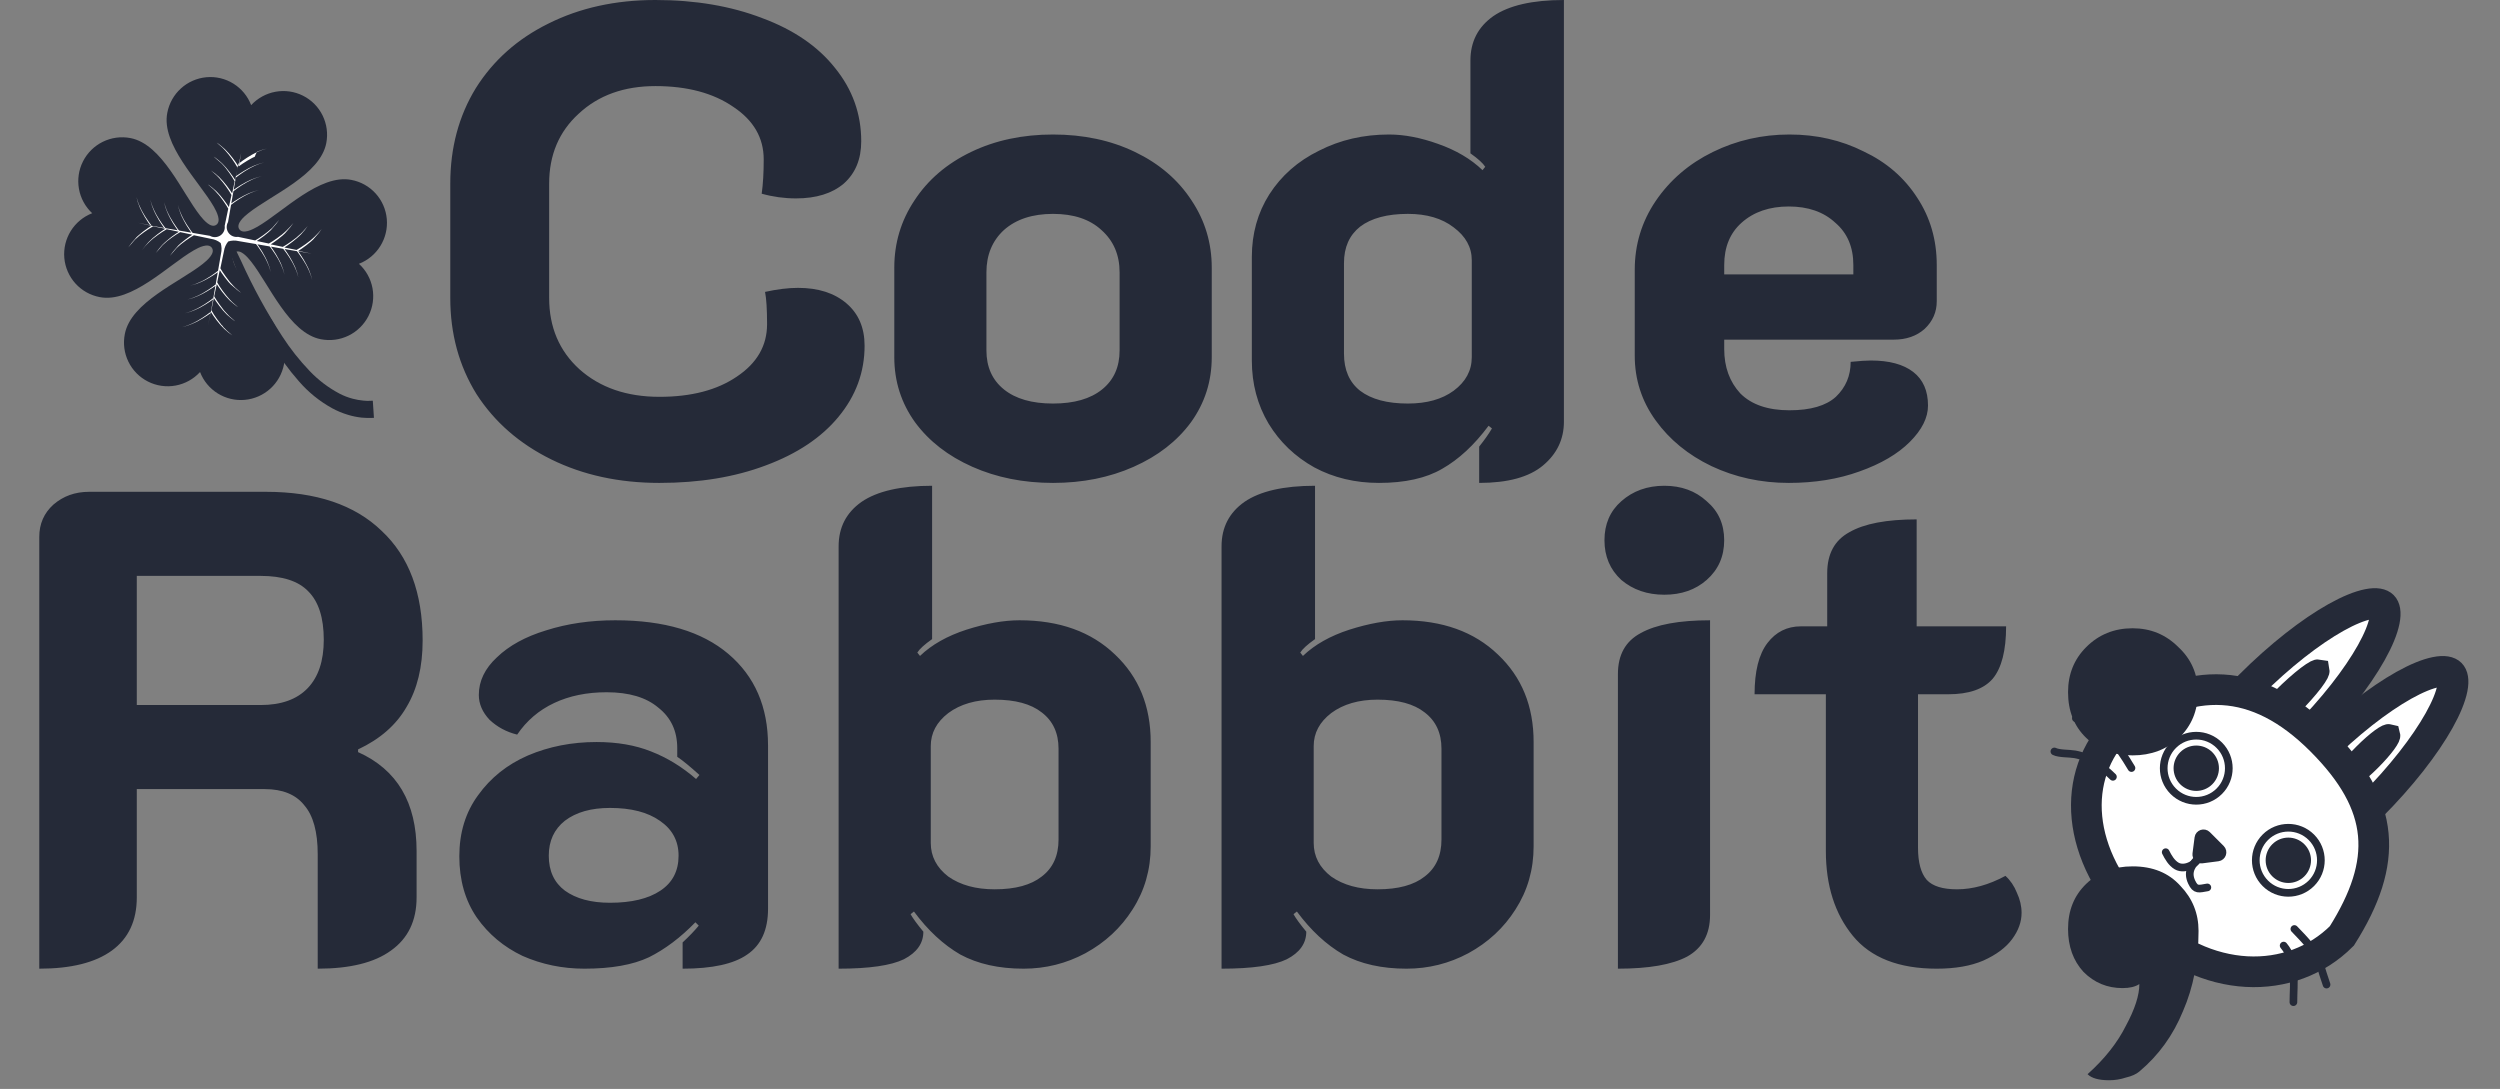 <svg width="163" height="71" viewBox="0 0 163 71" fill="none" xmlns="http://www.w3.org/2000/svg">
<rect x="0" y="0" width="163" height="71" fill="#808080" stroke="none"/>
<path d="M42.996 31.486C40.365 31.486 38.012 30.974 35.936 29.951C33.861 28.928 32.238 27.51 31.069 25.697C29.928 23.856 29.358 21.765 29.358 19.427V11.972C29.358 9.633 29.914 7.557 31.025 5.745C32.165 3.932 33.744 2.529 35.761 1.535C37.807 0.512 40.131 0 42.733 0C45.335 0 47.659 0.395 49.706 1.184C51.752 1.944 53.331 3.026 54.442 4.429C55.582 5.832 56.152 7.426 56.152 9.209C56.152 10.378 55.772 11.299 55.012 11.972C54.252 12.615 53.214 12.936 51.898 12.936C51.138 12.936 50.393 12.834 49.662 12.629C49.75 12.015 49.794 11.27 49.794 10.393C49.794 8.99 49.136 7.85 47.82 6.973C46.505 6.066 44.809 5.613 42.733 5.613C40.687 5.613 39.02 6.212 37.734 7.411C36.448 8.58 35.805 10.101 35.805 11.972V19.427C35.805 21.327 36.462 22.876 37.778 24.075C39.123 25.273 40.862 25.873 42.996 25.873C45.072 25.873 46.753 25.434 48.039 24.557C49.355 23.68 50.013 22.54 50.013 21.137C50.013 20.172 49.969 19.47 49.881 19.032C50.671 18.857 51.387 18.769 52.03 18.769C53.346 18.769 54.398 19.105 55.187 19.777C55.977 20.45 56.371 21.371 56.371 22.54C56.371 24.265 55.801 25.814 54.661 27.188C53.55 28.533 51.971 29.586 49.925 30.346C47.908 31.106 45.598 31.486 42.996 31.486ZM68.657 31.486C66.727 31.486 64.973 31.135 63.394 30.433C61.816 29.732 60.573 28.767 59.667 27.539C58.761 26.282 58.308 24.864 58.308 23.285V17.453C58.308 15.845 58.746 14.383 59.623 13.068C60.5 11.723 61.728 10.671 63.307 9.911C64.885 9.15 66.669 8.77 68.657 8.77C70.645 8.77 72.428 9.15 74.007 9.911C75.585 10.671 76.813 11.723 77.69 13.068C78.567 14.383 79.006 15.845 79.006 17.453V23.285C79.006 24.864 78.553 26.282 77.646 27.539C76.74 28.767 75.498 29.732 73.919 30.433C72.34 31.135 70.586 31.486 68.657 31.486ZM68.657 26.311C70.031 26.311 71.098 26.004 71.858 25.39C72.618 24.776 72.998 23.929 72.998 22.847V17.76C72.998 16.62 72.603 15.699 71.814 14.998C71.054 14.296 70.001 13.945 68.657 13.945C67.312 13.945 66.245 14.296 65.456 14.998C64.695 15.699 64.315 16.62 64.315 17.76V22.847C64.315 23.929 64.695 24.776 65.456 25.39C66.216 26.004 67.283 26.311 68.657 26.311ZM89.908 31.486C88.359 31.486 86.955 31.15 85.698 30.477C84.441 29.776 83.447 28.826 82.716 27.627C81.985 26.399 81.62 25.025 81.62 23.505V16.752C81.62 15.231 82 13.872 82.76 12.673C83.549 11.445 84.631 10.495 86.005 9.823C87.379 9.121 88.899 8.77 90.566 8.77C91.56 8.77 92.627 8.975 93.767 9.384C94.936 9.794 95.901 10.364 96.661 11.095L96.837 10.875C96.691 10.642 96.369 10.349 95.872 9.998V3.947C95.872 2.719 96.369 1.754 97.363 1.052C98.386 0.351 99.921 0 101.967 0V27.495C101.967 28.636 101.514 29.586 100.608 30.346C99.702 31.106 98.313 31.486 96.442 31.486V29.118C96.793 28.679 97.07 28.285 97.275 27.934L97.056 27.759C96.12 29.016 95.112 29.951 94.03 30.565C92.978 31.179 91.604 31.486 89.908 31.486ZM91.794 26.311C93.022 26.311 94.016 26.034 94.776 25.478C95.565 24.893 95.96 24.163 95.96 23.285V16.971C95.96 16.123 95.565 15.407 94.776 14.822C94.016 14.237 93.022 13.945 91.794 13.945C90.449 13.945 89.411 14.223 88.68 14.778C87.978 15.334 87.628 16.123 87.628 17.146V23.066C87.628 24.119 87.978 24.923 88.68 25.478C89.411 26.034 90.449 26.311 91.794 26.311ZM116.629 31.486C114.816 31.486 113.135 31.12 111.586 30.39C110.065 29.659 108.852 28.665 107.946 27.408C107.04 26.151 106.586 24.747 106.586 23.198V17.585C106.586 15.948 107.04 14.457 107.946 13.112C108.881 11.738 110.124 10.671 111.673 9.911C113.223 9.15 114.889 8.77 116.672 8.77C118.427 8.77 120.034 9.136 121.496 9.867C122.987 10.568 124.157 11.577 125.004 12.893C125.852 14.179 126.276 15.641 126.276 17.278V19.646C126.276 20.347 126.013 20.947 125.487 21.444C124.961 21.912 124.288 22.145 123.47 22.145H112.419V22.759C112.419 23.929 112.77 24.893 113.471 25.654C114.202 26.384 115.269 26.75 116.672 26.75C118.046 26.75 119.055 26.457 119.698 25.873C120.341 25.259 120.663 24.499 120.663 23.593C121.248 23.534 121.686 23.505 121.979 23.505C123.177 23.505 124.098 23.753 124.741 24.25C125.384 24.747 125.706 25.478 125.706 26.443C125.706 27.232 125.311 28.022 124.522 28.811C123.733 29.6 122.636 30.243 121.233 30.74C119.859 31.237 118.324 31.486 116.629 31.486ZM120.838 17.892V17.278C120.838 16.108 120.444 15.188 119.654 14.515C118.894 13.813 117.886 13.463 116.629 13.463C115.372 13.463 114.348 13.813 113.559 14.515C112.799 15.188 112.419 16.108 112.419 17.278V17.892H120.838Z" fill="#252A38"/>
<path d="M2.561 35.005C2.561 34.157 2.868 33.455 3.481 32.9C4.125 32.344 4.899 32.066 5.806 32.066H17.339C20.613 32.066 23.127 32.914 24.881 34.61C26.665 36.276 27.556 38.659 27.556 41.758C27.556 43.483 27.206 44.93 26.504 46.099C25.831 47.269 24.779 48.19 23.346 48.862V49.037C25.89 50.178 27.162 52.326 27.162 55.484V58.509C27.162 60.03 26.606 61.184 25.495 61.974C24.414 62.763 22.82 63.158 20.715 63.158V55.703C20.715 54.241 20.423 53.174 19.838 52.502C19.283 51.8 18.42 51.449 17.251 51.449H8.919V58.509C8.919 60.03 8.378 61.184 7.297 61.974C6.215 62.763 4.636 63.158 2.561 63.158V35.005ZM16.988 45.968C18.333 45.968 19.356 45.602 20.058 44.871C20.759 44.141 21.11 43.088 21.11 41.714C21.11 40.282 20.774 39.229 20.101 38.557C19.458 37.884 18.42 37.548 16.988 37.548H8.919V45.968H16.988ZM38.104 63.158C36.672 63.158 35.327 62.88 34.07 62.325C32.842 61.74 31.848 60.907 31.088 59.825C30.328 58.714 29.948 57.384 29.948 55.834C29.948 54.285 30.357 52.955 31.175 51.844C31.994 50.704 33.076 49.841 34.421 49.257C35.795 48.672 37.286 48.38 38.894 48.38C40.238 48.38 41.422 48.584 42.446 48.993C43.498 49.403 44.477 50.002 45.384 50.791L45.603 50.528C44.989 49.973 44.507 49.578 44.156 49.344V48.774C44.156 47.663 43.746 46.786 42.928 46.143C42.139 45.471 41.013 45.135 39.551 45.135C38.265 45.135 37.125 45.368 36.131 45.836C35.137 46.304 34.333 46.991 33.719 47.897C33.017 47.722 32.418 47.4 31.921 46.932C31.453 46.435 31.219 45.895 31.219 45.31C31.219 44.404 31.614 43.585 32.403 42.854C33.193 42.094 34.26 41.509 35.605 41.1C36.979 40.662 38.484 40.442 40.121 40.442C43.308 40.442 45.764 41.173 47.489 42.635C49.213 44.097 50.076 46.085 50.076 48.599V59.255C50.076 60.629 49.623 61.623 48.716 62.237C47.839 62.851 46.436 63.158 44.507 63.158V61.447C44.945 61.038 45.296 60.673 45.559 60.351L45.34 60.132C44.375 61.126 43.367 61.886 42.314 62.412C41.261 62.909 39.858 63.158 38.104 63.158ZM39.771 58.86C41.174 58.86 42.27 58.597 43.059 58.071C43.849 57.545 44.243 56.785 44.243 55.791C44.243 54.826 43.834 54.066 43.016 53.51C42.226 52.955 41.145 52.677 39.771 52.677C38.543 52.677 37.563 52.955 36.833 53.51C36.131 54.066 35.78 54.826 35.78 55.791C35.78 56.785 36.131 57.545 36.833 58.071C37.563 58.597 38.543 58.86 39.771 58.86ZM54.678 35.619C54.678 34.391 55.175 33.426 56.169 32.724C57.192 32.023 58.727 31.672 60.773 31.672V41.67C60.276 42.021 59.955 42.313 59.809 42.547L59.984 42.767C60.744 42.036 61.752 41.465 63.01 41.056C64.296 40.647 65.451 40.442 66.474 40.442C69.076 40.442 71.151 41.188 72.701 42.679C74.25 44.141 75.025 46.041 75.025 48.38V55.177C75.025 56.697 74.63 58.071 73.841 59.299C73.081 60.497 72.058 61.447 70.772 62.149C69.514 62.822 68.17 63.158 66.737 63.158C65.129 63.158 63.755 62.851 62.615 62.237C61.504 61.594 60.496 60.658 59.589 59.43L59.37 59.606C59.516 59.869 59.794 60.249 60.203 60.746C60.203 61.506 59.779 62.105 58.932 62.544C58.084 62.953 56.666 63.158 54.678 63.158V35.619ZM64.851 57.983C66.196 57.983 67.219 57.706 67.921 57.15C68.652 56.595 69.017 55.791 69.017 54.738V48.818C69.017 47.795 68.652 47.005 67.921 46.45C67.219 45.895 66.196 45.617 64.851 45.617C63.624 45.617 62.615 45.909 61.826 46.494C61.066 47.079 60.686 47.795 60.686 48.643V54.957C60.686 55.834 61.066 56.565 61.826 57.15C62.615 57.706 63.624 57.983 64.851 57.983ZM79.645 35.619C79.645 34.391 80.142 33.426 81.136 32.724C82.159 32.023 83.694 31.672 85.74 31.672V41.67C85.243 42.021 84.922 42.313 84.776 42.547L84.951 42.767C85.711 42.036 86.72 41.465 87.977 41.056C89.263 40.647 90.418 40.442 91.441 40.442C94.043 40.442 96.119 41.188 97.668 42.679C99.218 44.141 99.992 46.041 99.992 48.38V55.177C99.992 56.697 99.598 58.071 98.808 59.299C98.048 60.497 97.025 61.447 95.739 62.149C94.481 62.822 93.137 63.158 91.704 63.158C90.096 63.158 88.722 62.851 87.582 62.237C86.471 61.594 85.463 60.658 84.556 59.43L84.337 59.606C84.483 59.869 84.761 60.249 85.17 60.746C85.17 61.506 84.746 62.105 83.898 62.544C83.051 62.953 81.633 63.158 79.645 63.158V35.619ZM89.819 57.983C91.163 57.983 92.187 57.706 92.888 57.15C93.619 56.595 93.984 55.791 93.984 54.738V48.818C93.984 47.795 93.619 47.005 92.888 46.45C92.187 45.895 91.163 45.617 89.819 45.617C88.591 45.617 87.582 45.909 86.793 46.494C86.033 47.079 85.653 47.795 85.653 48.643V54.957C85.653 55.834 86.033 56.565 86.793 57.15C87.582 57.706 88.591 57.983 89.819 57.983ZM108.514 38.776C107.403 38.776 106.468 38.454 105.708 37.811C104.977 37.139 104.611 36.276 104.611 35.224C104.611 34.171 104.977 33.324 105.708 32.681C106.468 32.008 107.403 31.672 108.514 31.672C109.625 31.672 110.546 32.008 111.277 32.681C112.037 33.324 112.417 34.171 112.417 35.224C112.417 36.276 112.037 37.139 111.277 37.811C110.546 38.454 109.625 38.776 108.514 38.776ZM105.488 43.95C105.488 42.693 105.985 41.802 106.979 41.276C107.973 40.72 109.479 40.442 111.496 40.442V59.65C111.496 60.907 110.999 61.813 110.005 62.368C109.011 62.895 107.506 63.158 105.488 63.158V43.95ZM126.282 63.158C123.797 63.158 121.97 62.441 120.8 61.009C119.631 59.577 119.046 57.735 119.046 55.484V45.266H114.398C114.398 43.775 114.675 42.664 115.231 41.933C115.786 41.202 116.517 40.837 117.424 40.837H119.134V37.373C119.134 36.116 119.616 35.224 120.581 34.698C121.546 34.142 123.007 33.864 124.966 33.864V40.837H130.798C130.798 42.416 130.506 43.556 129.921 44.258C129.337 44.93 128.372 45.266 127.027 45.266H125.054V55.264C125.054 56.229 125.244 56.931 125.624 57.369C126.004 57.779 126.662 57.983 127.597 57.983C128.621 57.983 129.673 57.691 130.755 57.106C131.076 57.398 131.325 57.764 131.5 58.203C131.705 58.641 131.807 59.08 131.807 59.518C131.807 60.103 131.602 60.673 131.193 61.228C130.784 61.784 130.155 62.252 129.308 62.632C128.489 62.982 127.48 63.158 126.282 63.158Z" fill="#252A38"/>
<g clip-path="url(#clip0_987_6028)">
<path d="M141.459 53.406C141.337 53.285 141.24 53.007 141.353 52.439C141.462 51.89 141.748 51.183 142.209 50.36C143.127 48.718 144.686 46.704 146.672 44.718C148.658 42.732 150.672 41.174 152.313 40.255C153.137 39.795 153.844 39.508 154.392 39.399C154.961 39.286 155.238 39.384 155.36 39.505C155.481 39.627 155.579 39.904 155.466 40.472C155.357 41.021 155.07 41.728 154.609 42.551C153.691 44.193 152.133 46.207 150.147 48.193C148.161 50.179 146.147 51.738 144.505 52.656C143.682 53.117 142.975 53.403 142.426 53.512C141.858 53.625 141.58 53.528 141.459 53.406Z" fill="white" stroke="#252A38" stroke-width="2"/>
<path d="M147.147 47.823C147.042 47.876 147.011 47.874 147.005 47.873C147.004 47.867 147.002 47.836 147.055 47.732C147.118 47.609 147.232 47.434 147.4 47.212C147.734 46.773 148.244 46.195 148.851 45.587C149.459 44.98 150.036 44.47 150.476 44.136C150.698 43.968 150.873 43.854 150.995 43.791C151.1 43.738 151.131 43.74 151.137 43.741C151.138 43.747 151.14 43.778 151.087 43.883C151.024 44.005 150.91 44.18 150.742 44.402C150.408 44.842 149.898 45.419 149.291 46.027C148.683 46.634 148.106 47.144 147.666 47.478C147.444 47.646 147.269 47.76 147.147 47.823Z" fill="#252A38" stroke="#252A38" stroke-width="1.5"/>
<path d="M145.882 57.83C145.76 57.708 145.663 57.431 145.776 56.863C145.885 56.314 146.171 55.607 146.632 54.784C147.55 53.142 149.108 51.128 151.094 49.142C153.081 47.156 155.095 45.597 156.736 44.679C157.56 44.219 158.267 43.932 158.815 43.823C159.383 43.71 159.661 43.807 159.783 43.929C159.904 44.051 160.002 44.328 159.889 44.896C159.779 45.445 159.493 46.152 159.032 46.975C158.114 48.617 156.556 50.631 154.57 52.617C152.584 54.603 150.57 56.162 148.928 57.08C148.104 57.54 147.397 57.827 146.849 57.936C146.281 58.049 146.003 57.952 145.882 57.83Z" fill="white" stroke="#252A38" stroke-width="2"/>
<path d="M153.029 50.75C152.956 50.784 152.933 50.781 152.929 50.78C152.928 50.776 152.925 50.753 152.959 50.679C152.999 50.593 153.074 50.471 153.186 50.317C153.409 50.013 153.754 49.615 154.169 49.201C154.583 48.786 154.98 48.441 155.285 48.218C155.439 48.106 155.561 48.031 155.647 47.991C155.721 47.957 155.744 47.96 155.748 47.961C155.749 47.965 155.752 47.988 155.718 48.062C155.678 48.148 155.603 48.27 155.491 48.424C155.268 48.729 154.923 49.126 154.508 49.54C154.094 49.955 153.696 50.3 153.392 50.523C153.238 50.635 153.116 50.71 153.029 50.75Z" fill="#252A38" stroke="#252A38" stroke-width="1.5"/>
<path d="M152.688 61.023C149.399 64.313 143.785 64.262 139.564 60.041C135.343 55.82 134.918 50.579 138.207 47.29C142.843 44.027 147.111 44.052 151.332 48.272C155.553 52.493 155.744 56.181 152.688 61.023Z" fill="white" stroke="#252A38" stroke-width="2"/>
<path d="M147.699 57.592C148.527 58.421 149.871 58.421 150.7 57.592C151.529 56.763 151.529 55.419 150.7 54.59C149.871 53.762 148.527 53.762 147.699 54.59C146.87 55.419 146.87 56.763 147.699 57.592Z" stroke="#252A38" stroke-width="0.5"/>
<path d="M148.33 56.96C148.81 57.44 149.588 57.44 150.068 56.96C150.548 56.48 150.548 55.702 150.068 55.222C149.588 54.742 148.81 54.742 148.33 55.222C147.851 55.702 147.851 56.48 148.33 56.96Z" fill="#252A38" stroke="#252A38" stroke-width="0.5"/>
<path d="M141.696 51.59C142.524 52.419 143.868 52.419 144.697 51.59C145.526 50.761 145.526 49.417 144.697 48.589C143.868 47.76 142.524 47.76 141.696 48.589C140.867 49.417 140.867 50.761 141.696 51.59Z" stroke="#252A38" stroke-width="0.5"/>
<path d="M142.327 50.958C142.807 51.438 143.585 51.438 144.065 50.958C144.545 50.478 144.545 49.7 144.065 49.22C143.585 48.74 142.807 48.74 142.327 49.22C141.848 49.7 141.848 50.478 142.327 50.958Z" fill="#252A38" stroke="#252A38" stroke-width="0.5"/>
<path d="M143.575 56.04L144.616 55.905C144.891 55.869 145.006 55.532 144.809 55.336L143.904 54.431C143.708 54.234 143.371 54.349 143.335 54.624L143.2 55.665C143.171 55.883 143.357 56.069 143.575 56.04Z" fill="#252A38" stroke="#252A38" stroke-width="0.5"/>
<path d="M138.972 50.077C138.068 48.571 137.128 47.189 135.347 46.833" stroke="#252A38" stroke-width="0.5" stroke-linecap="round"/>
<path d="M137.762 50.649C137.045 49.956 136.279 49.359 135.278 49.182C134.907 49.117 134.259 49.151 133.946 48.995" stroke="#252A38" stroke-width="0.5" stroke-linecap="round"/>
<path d="M149.593 60.57C150.141 61.147 151.019 61.999 151.246 62.796C151.378 63.258 151.543 63.751 151.691 64.195" stroke="#252A38" stroke-width="0.5" stroke-linecap="round"/>
<path d="M148.894 61.652C149.769 62.694 149.53 64.104 149.53 65.341" stroke="#252A38" stroke-width="0.5" stroke-linecap="round"/>
<path d="M143.448 55.615C143.417 56.264 142.483 56.793 141.917 56.462C141.583 56.267 141.369 55.893 141.204 55.563" stroke="#252A38" stroke-width="0.5" stroke-linecap="round"/>
<path d="M143.449 55.824C142.935 56.338 142.565 56.811 142.901 57.521C143.156 58.06 143.354 57.954 143.919 57.86" stroke="#252A38" stroke-width="0.5" stroke-linecap="round"/>
<path d="M139.047 49.251C137.819 49.251 136.811 48.871 136.021 48.111C135.232 47.351 134.837 46.357 134.837 45.129C134.837 43.959 135.232 42.98 136.021 42.191C136.84 41.372 137.849 40.963 139.047 40.963C140.217 40.963 141.211 41.372 142.029 42.191C142.877 42.98 143.301 43.959 143.301 45.129C143.301 46.328 142.892 47.321 142.073 48.111C141.254 48.871 140.246 49.251 139.047 49.251ZM136.109 70.037C137.22 69.043 138.053 67.99 138.609 66.879C139.193 65.798 139.486 64.892 139.486 64.161C139.223 64.336 138.857 64.424 138.389 64.424C137.395 64.424 136.548 64.073 135.846 63.371C135.174 62.641 134.837 61.705 134.837 60.565C134.837 59.366 135.232 58.387 136.021 57.627C136.811 56.867 137.819 56.487 139.047 56.487C140.363 56.487 141.401 56.91 142.161 57.758C142.95 58.577 143.345 59.556 143.345 60.696C143.345 62.626 143.009 64.365 142.336 65.915C141.693 67.493 140.743 68.809 139.486 69.862C139.281 70.037 138.989 70.168 138.609 70.256C138.258 70.373 137.892 70.432 137.512 70.432C136.84 70.432 136.372 70.3 136.109 70.037Z" fill="#252A38"/>
</g>
<path d="M14.614 14.95L14.721 15.463C14.778 15.684 14.848 15.945 14.937 16.249C15.025 16.553 15.149 16.88 15.285 17.239C15.952 19.007 16.754 20.72 17.684 22.365C18.204 23.253 18.809 24.09 19.49 24.862C20.099 25.566 20.827 26.157 21.641 26.609C21.978 26.794 22.335 26.942 22.704 27.051C22.992 27.138 23.289 27.198 23.589 27.23L23.923 27.249L24.17 27.249L24.381 27.245L24.307 26.127L24.145 26.131L23.953 26.138C23.879 26.129 23.793 26.124 23.693 26.12C23.46 26.098 23.228 26.057 23.001 25.998C22.7 25.919 22.41 25.807 22.134 25.663C21.413 25.282 20.759 24.786 20.196 24.196C19.524 23.495 18.921 22.732 18.394 21.916C17.384 20.359 16.493 18.728 15.729 17.036C15.409 16.347 15.121 15.78 14.915 15.382L14.582 14.756L14.614 14.95Z" fill="#252A38"/>
<path d="M16.374 6.856C16.154 6.276 15.749 5.784 15.222 5.455C14.696 5.126 14.076 4.979 13.457 5.035C12.838 5.092 12.254 5.349 11.794 5.768C11.334 6.186 11.023 6.743 10.908 7.354C10.496 9.425 12.981 11.813 13.94 13.475C14.122 13.798 14.448 14.424 14.099 14.661C13.751 14.897 13.291 14.362 13.059 14.073C11.868 12.568 10.575 9.39 8.496 9.001C7.887 8.886 7.257 8.972 6.701 9.246C6.145 9.52 5.693 9.967 5.412 10.52C5.132 11.073 5.039 11.702 5.147 12.312C5.255 12.922 5.558 13.479 6.011 13.901C5.432 14.126 4.942 14.533 4.614 15.06C4.286 15.588 4.139 16.208 4.194 16.826C4.25 17.444 4.505 18.026 4.921 18.486C5.337 18.945 5.892 19.256 6.502 19.371C8.571 19.78 10.963 17.288 12.627 16.326C12.946 16.14 13.58 15.812 13.816 16.16C14.052 16.508 13.512 16.974 13.222 17.206C11.716 18.4 8.536 19.701 8.139 21.778C8.017 22.389 8.099 23.023 8.372 23.583C8.644 24.143 9.093 24.598 9.648 24.878C10.204 25.159 10.836 25.25 11.449 25.138C12.062 25.025 12.622 24.716 13.043 24.256C13.266 24.835 13.671 25.325 14.197 25.652C14.724 25.98 15.343 26.127 15.961 26.071C16.579 26.015 17.162 25.759 17.623 25.343C18.084 24.926 18.396 24.37 18.514 23.761C18.926 21.69 16.441 19.302 15.482 17.64C15.296 17.314 14.97 16.688 15.319 16.451C15.667 16.215 16.127 16.75 16.363 17.043C17.554 18.547 18.851 21.722 20.923 22.119C21.535 22.238 22.169 22.155 22.73 21.88C23.291 21.605 23.746 21.155 24.027 20.597C24.309 20.04 24.4 19.405 24.287 18.792C24.174 18.179 23.863 17.619 23.402 17.2C23.981 16.976 24.472 16.569 24.799 16.041C25.127 15.513 25.275 14.894 25.219 14.276C25.164 13.658 24.909 13.075 24.492 12.615C24.076 12.156 23.521 11.845 22.912 11.73C20.846 11.325 18.454 13.816 16.791 14.779C16.468 14.962 15.837 15.293 15.602 14.945C15.366 14.596 15.901 14.128 16.195 13.899C17.701 12.704 20.878 11.4 21.275 9.323C21.391 8.714 21.306 8.083 21.032 7.527C20.759 6.971 20.311 6.519 19.758 6.241C19.204 5.962 18.575 5.871 17.964 5.982C17.354 6.093 16.796 6.4 16.374 6.856Z" fill="#252A38"/>
<path d="M16.612 10.217L16.431 10.303C16.214 10.419 16.003 10.546 15.798 10.683L15.573 10.843L15.726 9.965L15.542 10.84C15.512 10.79 15.462 10.708 15.39 10.607C15.249 10.4 15.097 10.202 14.934 10.014L14.798 9.868C14.757 9.817 14.712 9.77 14.663 9.727C14.569 9.645 14.48 9.569 14.402 9.502C14.253 9.372 14.133 9.303 14.133 9.303C14.133 9.303 14.236 9.392 14.386 9.521C14.463 9.588 14.549 9.662 14.634 9.76C14.681 9.801 14.717 9.855 14.762 9.904C14.807 9.953 14.847 10.002 14.892 10.056C15.046 10.245 15.188 10.443 15.32 10.648C15.426 10.817 15.489 10.935 15.489 10.935L15.333 11.732C15.301 11.68 15.254 11.61 15.193 11.518C15.079 11.353 14.916 11.139 14.737 10.926L14.601 10.78C14.551 10.736 14.513 10.68 14.466 10.639C14.372 10.557 14.283 10.481 14.206 10.414C14.056 10.284 13.936 10.215 13.936 10.215C13.936 10.215 14.039 10.304 14.189 10.433C14.266 10.5 14.352 10.574 14.45 10.658C14.495 10.703 14.539 10.75 14.579 10.799C14.629 10.842 14.665 10.902 14.71 10.951C14.873 11.16 15.029 11.377 15.135 11.546C15.241 11.715 15.288 11.795 15.3 11.82L15.136 12.61C15.107 12.56 15.063 12.493 15.008 12.416C14.868 12.21 14.715 12.012 14.552 11.824L14.416 11.678C14.374 11.628 14.329 11.581 14.281 11.537C14.187 11.455 14.098 11.379 14.021 11.312C13.859 11.196 13.752 11.113 13.752 11.113C13.752 11.113 13.854 11.202 14.004 11.331C14.082 11.398 14.17 11.475 14.253 11.57C14.3 11.611 14.335 11.665 14.38 11.714C14.425 11.763 14.468 11.814 14.511 11.866C14.664 12.055 14.807 12.253 14.938 12.458C15.014 12.577 15.065 12.67 15.092 12.712L14.925 13.505C14.896 13.455 14.858 13.398 14.809 13.331C14.668 13.125 14.516 12.926 14.355 12.736L14.22 12.589C14.17 12.546 14.132 12.489 14.085 12.449C13.99 12.367 13.902 12.291 13.824 12.224C13.674 12.094 13.555 12.025 13.555 12.025C13.555 12.025 13.657 12.114 13.807 12.243C13.885 12.31 13.973 12.387 14.056 12.482C14.102 12.527 14.145 12.575 14.183 12.626C14.233 12.669 14.271 12.726 14.316 12.775C14.479 12.984 14.636 13.201 14.741 13.37C14.811 13.474 14.856 13.557 14.883 13.604L14.649 14.722C14.666 14.841 14.65 14.964 14.601 15.075C14.552 15.186 14.473 15.281 14.372 15.35C14.272 15.418 14.154 15.457 14.033 15.461C13.912 15.466 13.792 15.436 13.687 15.376L12.56 15.184C12.519 15.148 12.469 15.066 12.396 14.964C12.254 14.765 12.122 14.559 12.001 14.346C11.973 14.288 11.94 14.231 11.91 14.171C11.879 14.115 11.851 14.057 11.827 13.997C11.777 13.881 11.728 13.776 11.695 13.68L11.599 13.359L11.685 13.685C11.715 13.779 11.762 13.888 11.805 14.007C11.847 14.126 11.86 14.122 11.885 14.183L11.973 14.361C12.086 14.581 12.214 14.793 12.354 14.996C12.399 15.068 12.439 15.122 12.471 15.169L11.675 15.031C11.637 14.997 11.578 14.908 11.497 14.794C11.355 14.595 11.223 14.389 11.101 14.176L11.008 13.998C10.98 13.941 10.945 13.886 10.923 13.828C10.901 13.77 10.826 13.604 10.796 13.509L10.7 13.189L10.783 13.513C10.816 13.61 10.86 13.715 10.905 13.837C10.925 13.893 10.958 13.95 10.986 14.013L11.074 14.191C11.187 14.41 11.313 14.621 11.453 14.824C11.505 14.903 11.551 14.967 11.583 15.014L10.791 14.878C10.771 14.861 10.699 14.765 10.595 14.622C10.453 14.423 10.321 14.217 10.2 14.004L10.109 13.828C10.076 13.772 10.048 13.713 10.024 13.653C9.976 13.539 9.927 13.434 9.894 13.337L9.798 13.017L9.884 13.343C9.914 13.437 9.961 13.546 10.004 13.665C10.026 13.723 10.059 13.78 10.084 13.841L10.172 14.019C10.286 14.238 10.413 14.45 10.553 14.654C10.612 14.743 10.661 14.815 10.698 14.861L9.89 14.721C9.89 14.721 9.812 14.615 9.696 14.452C9.554 14.253 9.422 14.047 9.301 13.834L9.207 13.656C9.176 13.6 9.148 13.542 9.125 13.483C9.075 13.367 9.025 13.261 8.995 13.167C8.934 12.974 8.899 12.847 8.899 12.847L8.982 13.171C9.013 13.265 9.059 13.373 9.102 13.492C9.144 13.611 9.157 13.608 9.185 13.671L9.273 13.849C9.386 14.068 9.512 14.28 9.649 14.484C9.719 14.588 9.777 14.662 9.809 14.709L9.015 14.529L9.887 14.708C9.851 14.75 9.757 14.791 9.656 14.863C9.449 15.004 9.251 15.157 9.062 15.321L8.913 15.454C8.87 15.504 8.827 15.554 8.786 15.602C8.704 15.696 8.628 15.785 8.563 15.86L8.361 16.133L8.582 15.877C8.647 15.802 8.724 15.713 8.805 15.618C8.85 15.572 8.898 15.529 8.95 15.491L9.099 15.357C9.308 15.194 9.525 15.037 9.695 14.931C9.864 14.825 9.981 14.756 9.981 14.756L10.778 14.915L10.567 15.053C10.398 15.17 10.186 15.331 9.973 15.511L9.827 15.647C9.777 15.689 9.73 15.734 9.686 15.782C9.604 15.876 9.527 15.965 9.462 16.04L9.261 16.313L9.468 16.045L9.708 15.801C9.753 15.755 9.8 15.712 9.849 15.671L10.001 15.54C10.21 15.376 10.428 15.22 10.597 15.113C10.766 15.007 10.848 14.957 10.873 14.945L11.66 15.11C11.624 15.152 11.546 15.181 11.469 15.236C11.263 15.377 11.064 15.53 10.876 15.694L10.726 15.827C10.683 15.877 10.626 15.915 10.585 15.962C10.504 16.057 10.427 16.146 10.362 16.221L10.161 16.493L10.382 16.237C10.447 16.162 10.523 16.073 10.605 15.979C10.649 15.932 10.698 15.89 10.749 15.851L10.898 15.718C11.107 15.554 11.325 15.398 11.494 15.291L11.751 15.134L12.54 15.302L12.366 15.414C12.198 15.53 11.986 15.692 11.773 15.871L11.626 16.007C11.581 16.054 11.539 16.103 11.499 16.154C11.418 16.249 11.341 16.338 11.276 16.413L11.075 16.685L11.295 16.43C11.36 16.355 11.437 16.266 11.518 16.171C11.563 16.125 11.611 16.082 11.66 16.041L11.812 15.91C12.021 15.746 12.239 15.59 12.408 15.484C12.484 15.431 12.563 15.383 12.644 15.339L13.759 15.573C13.99 15.604 14.209 15.699 14.389 15.846C14.457 16.069 14.464 16.307 14.41 16.534L14.216 17.656C14.146 17.716 14.073 17.771 13.996 17.821C13.798 17.965 13.592 18.099 13.38 18.22L13.202 18.314C13.144 18.342 13.087 18.375 13.029 18.397L12.711 18.53L12.392 18.624L12.714 18.538C12.811 18.51 12.919 18.463 13.035 18.418C13.096 18.394 13.155 18.367 13.212 18.337L13.395 18.248C13.612 18.132 13.823 18.005 14.028 17.868L14.199 17.749L14.062 18.547L13.825 18.726C13.662 18.842 13.438 18.988 13.206 19.123L13.03 19.214C12.97 19.244 12.913 19.277 12.855 19.3C12.796 19.322 12.635 19.397 12.539 19.43L12.218 19.526L12.545 19.44C12.639 19.409 12.747 19.362 12.864 19.317C12.924 19.295 12.983 19.268 13.04 19.236L13.221 19.15C13.438 19.034 13.649 18.907 13.854 18.77L14.045 18.639L13.907 19.432C13.89 19.452 13.794 19.524 13.651 19.628C13.452 19.771 13.247 19.902 13.034 20.022L12.856 20.116C12.798 20.144 12.741 20.177 12.683 20.199C12.567 20.25 12.461 20.299 12.365 20.332L12.046 20.426L12.368 20.34C12.465 20.312 12.573 20.265 12.69 20.22C12.75 20.197 12.809 20.17 12.866 20.139L13.047 20.053C13.284 19.923 13.516 19.784 13.682 19.67C13.772 19.611 13.843 19.562 13.89 19.524L13.748 20.334C13.655 20.393 13.565 20.458 13.479 20.528C13.28 20.671 13.073 20.803 12.86 20.925L12.684 21.016C12.628 21.049 12.569 21.078 12.509 21.102C12.395 21.149 12.289 21.199 12.193 21.232L11.872 21.328L12.194 21.242C12.293 21.211 12.401 21.164 12.518 21.119C12.579 21.098 12.638 21.071 12.694 21.039L12.875 20.952C13.092 20.836 13.303 20.71 13.508 20.572L13.736 20.415L13.559 21.208L13.746 20.336C13.787 20.372 13.823 20.466 13.895 20.567C14.035 20.774 14.188 20.972 14.351 21.16L14.489 21.308C14.53 21.359 14.576 21.406 14.624 21.449C14.719 21.531 14.807 21.607 14.882 21.672C15.047 21.79 15.152 21.87 15.152 21.87C15.152 21.87 15.052 21.784 14.899 21.652C14.824 21.588 14.736 21.511 14.653 21.416C14.606 21.375 14.556 21.332 14.526 21.272C14.495 21.212 14.426 21.186 14.395 21.12C14.236 20.927 14.087 20.724 13.951 20.514C13.845 20.345 13.782 20.227 13.782 20.227L13.941 19.432C13.941 19.432 14.02 19.554 14.078 19.643C14.191 19.809 14.355 20.023 14.534 20.236L14.67 20.382C14.72 20.425 14.755 20.48 14.802 20.521C14.899 20.604 14.988 20.681 15.063 20.746C15.215 20.877 15.332 20.944 15.332 20.944C15.332 20.944 15.232 20.858 15.079 20.726C15.005 20.662 14.916 20.585 14.834 20.49C14.788 20.445 14.744 20.398 14.704 20.348C14.654 20.305 14.618 20.245 14.573 20.197C14.407 19.985 14.254 19.771 14.131 19.587C14.009 19.404 13.978 19.338 13.966 19.313L14.133 18.526C14.162 18.576 14.204 18.64 14.258 18.717C14.399 18.923 14.551 19.121 14.715 19.31L14.853 19.458C14.894 19.507 14.938 19.553 14.985 19.597C15.082 19.68 15.171 19.757 15.246 19.822C15.398 19.953 15.515 20.02 15.515 20.02C15.515 20.02 15.415 19.934 15.262 19.802C15.188 19.738 15.099 19.661 15.017 19.566C14.969 19.525 14.931 19.468 14.889 19.422C14.847 19.375 14.801 19.322 14.759 19.27C14.599 19.077 14.451 18.874 14.314 18.663C14.238 18.544 14.187 18.452 14.161 18.409L14.327 17.617C14.369 17.653 14.395 17.724 14.444 17.79C14.585 17.997 14.736 18.195 14.898 18.386L15.036 18.534C15.086 18.578 15.133 18.618 15.18 18.659C15.277 18.743 15.366 18.819 15.441 18.884C15.593 19.016 15.71 19.082 15.71 19.082C15.71 19.082 15.61 18.996 15.457 18.865C15.383 18.8 15.294 18.723 15.211 18.628C15.166 18.583 15.122 18.536 15.082 18.487C15.032 18.444 14.996 18.384 14.951 18.335C14.785 18.124 14.629 17.907 14.509 17.726C14.442 17.624 14.397 17.541 14.368 17.492L14.602 16.374C14.635 16.143 14.731 15.926 14.879 15.745C15.1 15.673 15.338 15.664 15.563 15.72L16.69 15.912C16.732 15.948 16.782 16.03 16.854 16.131C16.997 16.33 17.129 16.537 17.25 16.75L17.343 16.927C17.375 16.983 17.402 17.041 17.426 17.101C17.473 17.214 17.525 17.322 17.556 17.416L17.651 17.737L17.568 17.413C17.535 17.316 17.491 17.21 17.446 17.089C17.427 17.033 17.394 16.976 17.366 16.913L17.278 16.735C17.165 16.516 17.039 16.305 16.899 16.102L16.783 15.929L17.578 16.067C17.614 16.098 17.672 16.188 17.756 16.304C17.899 16.503 18.031 16.709 18.152 16.922C18.179 16.98 18.212 17.037 18.242 17.097C18.275 17.154 18.304 17.212 18.328 17.273C18.375 17.387 18.424 17.492 18.457 17.588L18.553 17.909L18.467 17.582C18.437 17.488 18.39 17.38 18.348 17.261C18.306 17.142 18.293 17.145 18.268 17.085L18.179 16.907C18.065 16.687 17.939 16.474 17.8 16.269L17.667 16.081L18.463 16.22C18.482 16.237 18.554 16.333 18.655 16.474C18.798 16.672 18.93 16.879 19.051 17.092L19.144 17.27C19.176 17.326 19.203 17.383 19.227 17.443C19.277 17.559 19.326 17.664 19.356 17.758L19.452 18.079L19.369 17.755C19.336 17.659 19.292 17.552 19.25 17.433C19.227 17.375 19.195 17.318 19.167 17.255L19.078 17.077C18.966 16.858 18.84 16.647 18.7 16.444C18.642 16.355 18.592 16.283 18.555 16.237L19.363 16.377C19.363 16.377 19.441 16.483 19.557 16.646C19.7 16.845 19.832 17.051 19.953 17.264C19.983 17.324 20.016 17.382 20.043 17.439C20.076 17.496 20.105 17.555 20.129 17.615C20.176 17.729 20.225 17.834 20.258 17.931L20.354 18.251L20.268 17.925C20.238 17.831 20.191 17.722 20.149 17.603C20.106 17.484 20.094 17.488 20.069 17.427L19.98 17.249C19.866 17.03 19.74 16.817 19.601 16.611C19.534 16.51 19.477 16.436 19.442 16.387L20.319 16.537L19.448 16.358L19.681 16.205C19.887 16.063 20.085 15.91 20.275 15.747L20.421 15.612C20.466 15.565 20.509 15.516 20.548 15.464C20.63 15.37 20.707 15.281 20.772 15.206L20.973 14.933L20.752 15.189L20.512 15.433C20.468 15.479 20.42 15.523 20.371 15.563L20.219 15.694C20.029 15.847 19.83 15.99 19.623 16.121C19.454 16.232 19.337 16.296 19.337 16.296L18.54 16.136C18.54 16.136 18.664 16.059 18.753 15.996C18.96 15.855 19.159 15.702 19.347 15.538L19.496 15.405C19.539 15.355 19.594 15.319 19.637 15.269C19.719 15.175 19.796 15.086 19.86 15.011L20.062 14.738L19.841 14.994C19.776 15.069 19.699 15.158 19.604 15.241C19.559 15.287 19.511 15.33 19.46 15.368L19.311 15.502C19.101 15.665 18.884 15.822 18.715 15.928L18.438 16.097L17.651 15.932L17.843 15.806C18.048 15.663 18.246 15.511 18.436 15.348L18.582 15.212C18.628 15.166 18.67 15.117 18.71 15.065C18.791 14.971 18.868 14.882 18.933 14.807L19.134 14.534L18.913 14.79L18.674 15.034C18.629 15.08 18.582 15.123 18.532 15.164L18.38 15.295C18.171 15.459 17.954 15.615 17.784 15.722C17.668 15.8 17.575 15.851 17.528 15.879L16.741 15.713L16.912 15.599C17.119 15.459 17.317 15.306 17.506 15.142L17.655 15.008C17.7 14.961 17.742 14.912 17.782 14.861L18.005 14.602L18.204 14.333L17.986 14.586C17.921 14.661 17.844 14.75 17.763 14.844C17.722 14.891 17.667 14.927 17.619 14.972L17.467 15.103C17.277 15.257 17.079 15.4 16.874 15.532L16.637 15.677L15.523 15.442C15.402 15.461 15.279 15.445 15.167 15.396C15.055 15.348 14.96 15.269 14.891 15.168C14.823 15.067 14.784 14.949 14.78 14.827C14.776 14.705 14.806 14.584 14.868 14.479L15.065 13.354L15.282 13.192C15.481 13.049 15.688 12.916 15.901 12.795L16.079 12.701C16.137 12.673 16.192 12.638 16.25 12.616L16.568 12.483L16.889 12.391L16.565 12.475C16.471 12.506 16.362 12.553 16.243 12.595C16.182 12.615 16.128 12.651 16.067 12.676L15.883 12.765C15.666 12.881 15.455 13.008 15.25 13.145L15.079 13.264L15.22 12.468L15.457 12.29C15.656 12.146 15.862 12.014 16.075 11.893L16.251 11.802C16.311 11.771 16.366 11.736 16.424 11.713L16.74 11.583L17.063 11.489L16.736 11.575C16.642 11.606 16.534 11.653 16.415 11.696C16.296 11.738 16.302 11.748 16.239 11.776L16.058 11.863C15.84 11.979 15.629 12.105 15.425 12.243L15.236 12.376L15.374 11.583C15.456 11.514 15.54 11.45 15.628 11.39C15.827 11.246 16.034 11.114 16.247 10.993L16.425 10.899C16.483 10.871 16.538 10.836 16.596 10.814L16.914 10.681L17.235 10.589L16.911 10.673C16.817 10.704 16.708 10.751 16.589 10.793C16.47 10.836 16.473 10.849 16.413 10.874L16.232 10.96C16.014 11.077 15.802 11.205 15.596 11.343L15.388 11.488L15.53 10.679C15.625 10.622 15.716 10.558 15.802 10.488C16.002 10.345 16.208 10.212 16.421 10.09L16.597 9.999C16.657 9.969 16.712 9.934 16.77 9.911L17.085 9.781L17.409 9.687L17.085 9.771L16.761 9.894C16.699 9.995 16.65 10.104 16.612 10.217Z" fill="white"/>
<defs>
<clipPath id="clip0_987_6028">
<rect width="33.283" height="29.869" fill="white" transform="translate(163 37.549) rotate(90)"/>
</clipPath>
</defs>
</svg>
